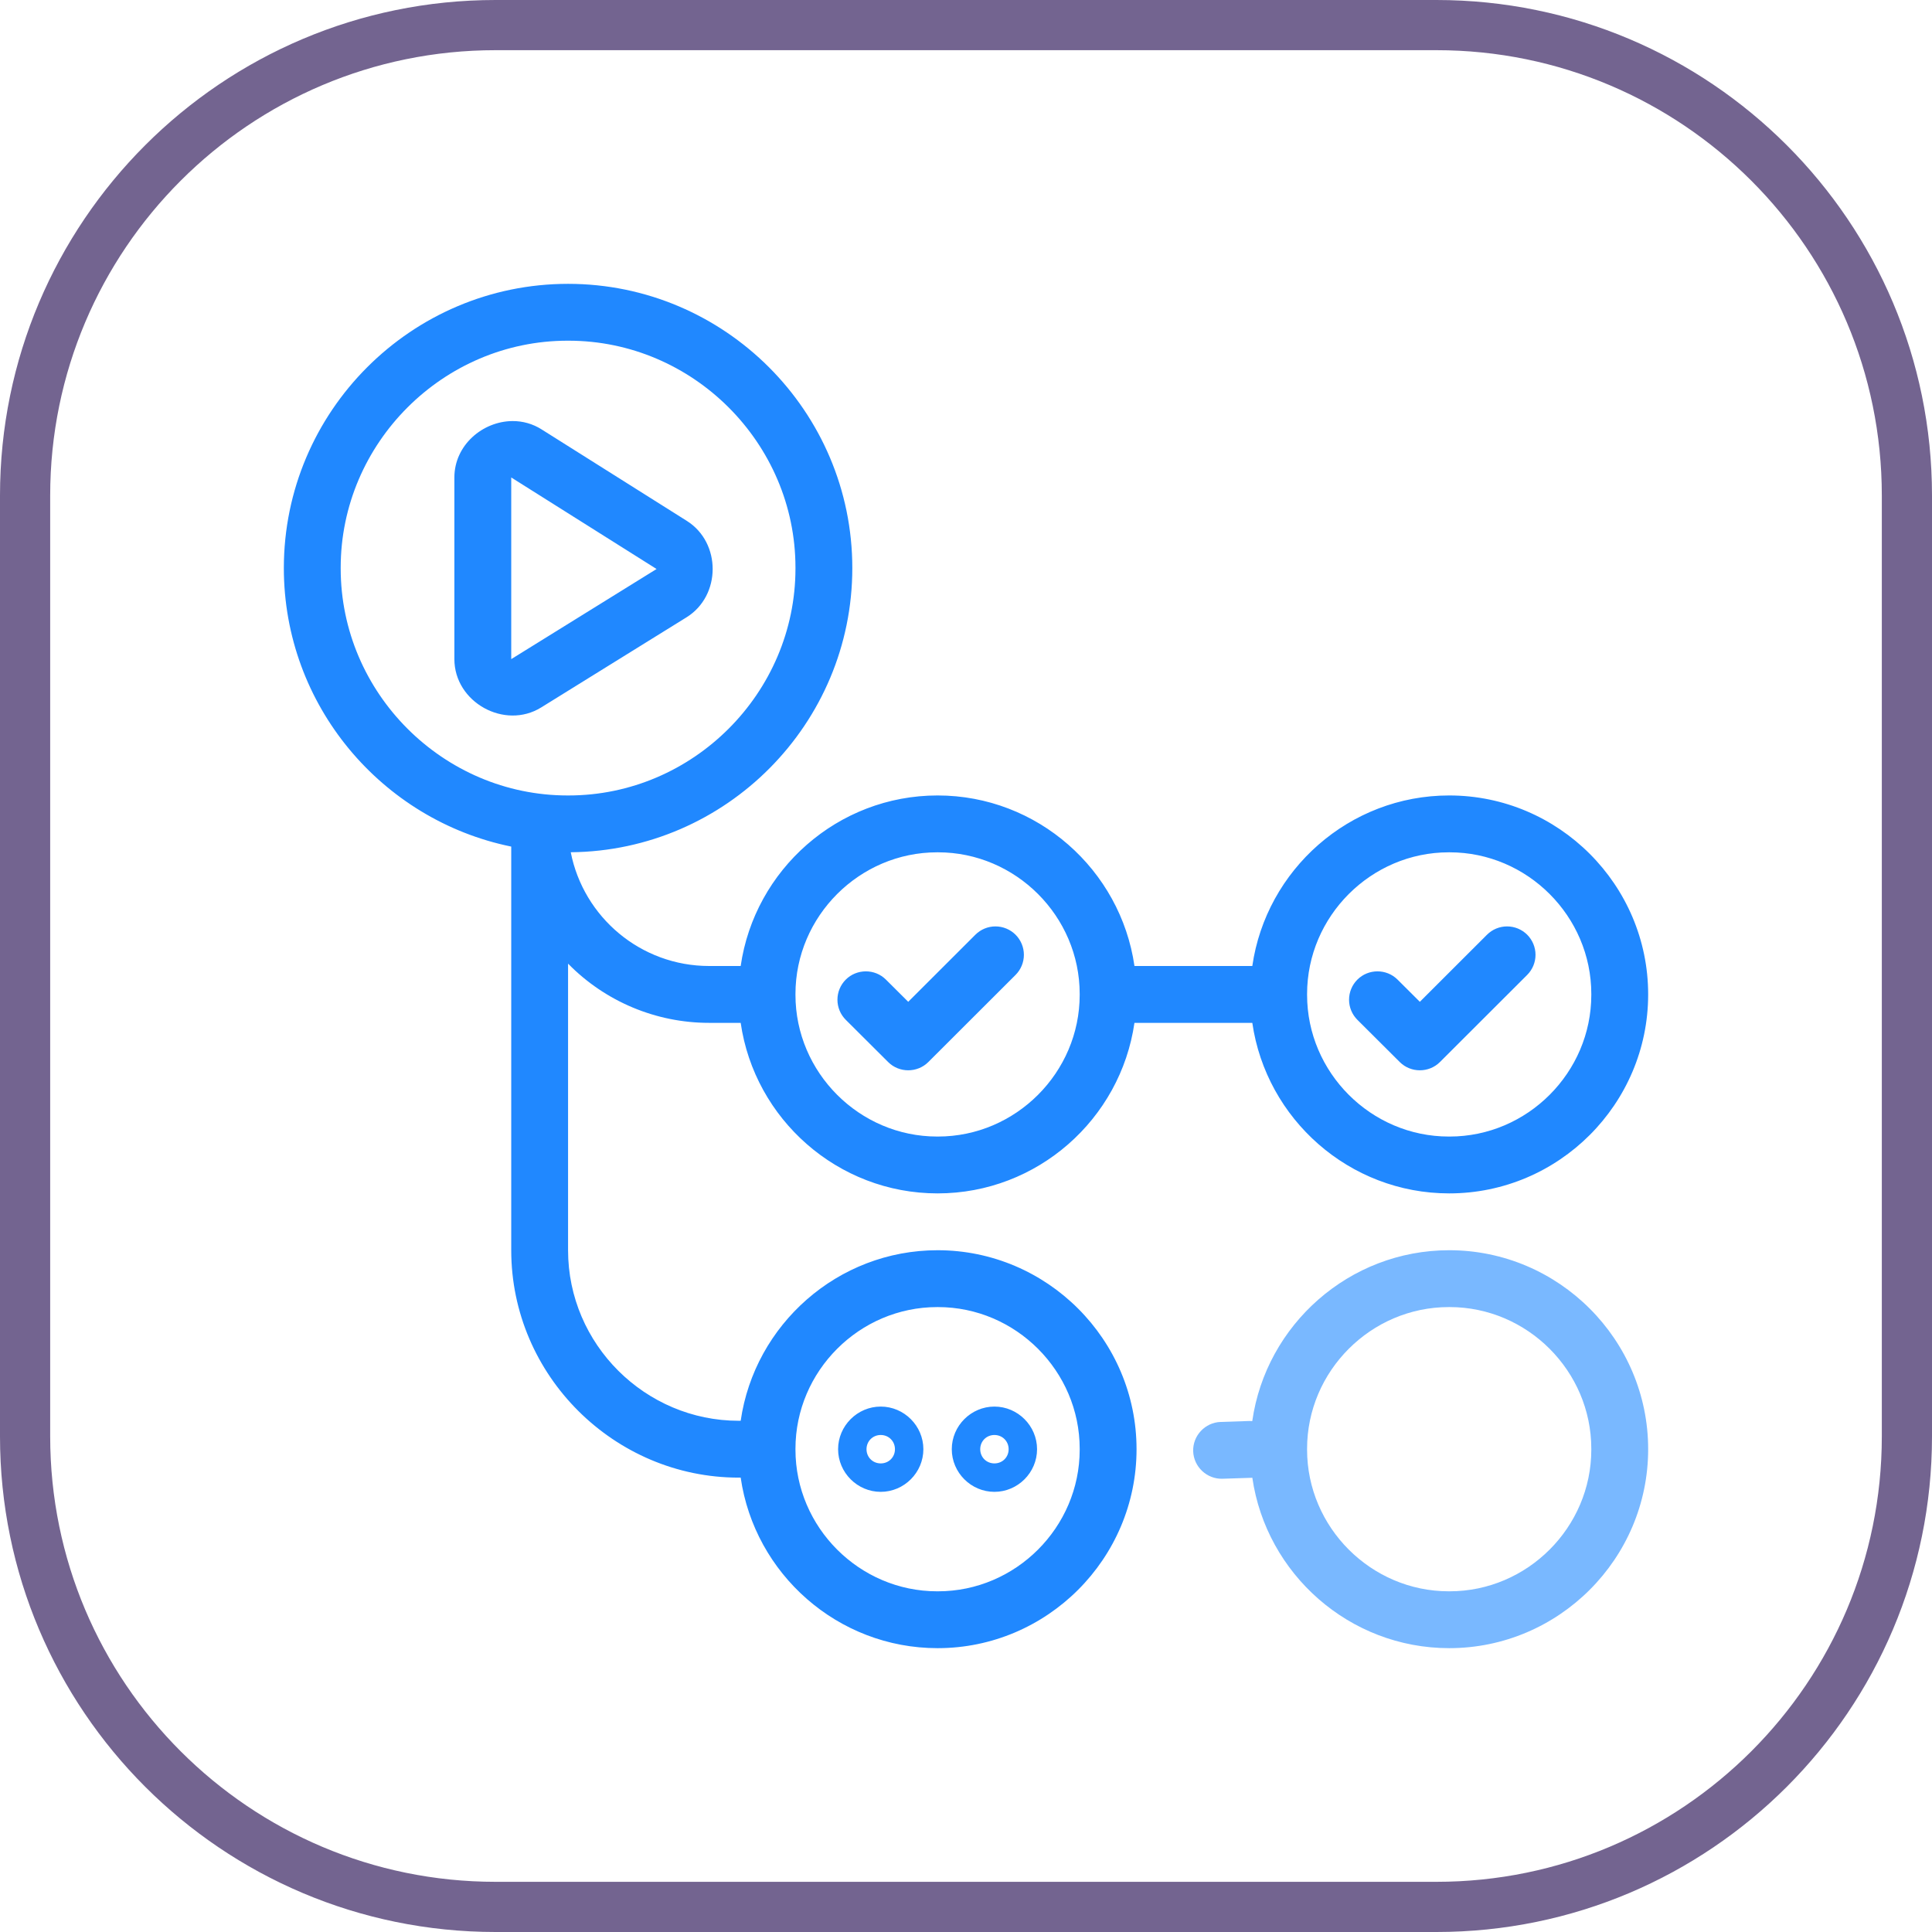 <?xml version="1.0" encoding="UTF-8" standalone="no"?>
<!DOCTYPE svg PUBLIC "-//W3C//DTD SVG 1.1//EN" "http://www.w3.org/Graphics/SVG/1.1/DTD/svg11.dtd">
<svg width="100%" height="100%" viewBox="0 0 308 308" version="1.1" xmlns="http://www.w3.org/2000/svg" xmlns:xlink="http://www.w3.org/1999/xlink" xml:space="preserve" xmlns:serif="http://www.serif.com/" style="fill-rule:evenodd;clip-rule:evenodd;stroke-linecap:round;stroke-linejoin:round;stroke-miterlimit:1.5;">
    <g>
        <path d="M90.561,45.25c-24.971,0 -45.311,20.34 -45.311,45.311c-0,21.869 15.601,40.189 36.251,44.401l0,64.349c0,20 16.449,36.251 36.248,36.251l0.331,0c2.213,15.333 15.463,27.188 31.39,27.188c17.464,-0 31.718,-14.253 31.718,-31.718c-0,-17.464 -14.254,-31.721 -31.718,-31.721c-15.925,0 -29.176,11.856 -31.39,27.188l-0.331,-0c-14.846,-0 -27.188,-12.153 -27.188,-27.188l0,-45.687c5.922,6.043 14.038,9.448 22.498,9.44l5.021,-0c2.214,15.332 15.463,27.187 31.39,27.187c15.927,0 29.174,-11.855 31.384,-27.187l18.789,-0c2.214,15.332 15.463,27.187 31.389,27.187c17.465,0 31.718,-14.256 31.718,-31.721c0,-17.464 -14.253,-31.718 -31.718,-31.718c-15.926,0 -29.177,11.856 -31.389,27.188l-18.787,-0c-2.211,-15.332 -15.459,-27.188 -31.386,-27.188c-15.927,0 -29.177,11.856 -31.39,27.188l-5.021,-0c-10.931,-0 -20.039,-7.798 -22.069,-18.134c24.774,-0.231 44.886,-20.476 44.886,-45.305c0,-24.971 -20.343,-45.311 -45.315,-45.311m0,9.064c0.025,-0 0.05,-0 0.075,-0c19.846,-0 36.177,16.33 36.177,36.176c-0,0.024 -0,0.048 -0.001,0.071c0.001,0.023 0.001,0.046 0.001,0.068c-0,19.85 -16.334,36.184 -36.184,36.184c-0.022,-0 -0.045,-0 -0.068,-0.001c-0.023,0.001 -0.047,0.001 -0.071,0.001c-19.846,-0 -36.176,-16.331 -36.176,-36.177c-0,-0.025 -0,-0.05 -0,-0.075c-0,-0.023 -0,-0.047 -0,-0.071c-0,-19.846 16.33,-36.176 36.176,-36.176c0.024,-0 0.048,-0 0.071,-0m-8.861,12.813c-4.726,0.024 -9.263,3.82 -9.263,8.991l0,28.96c0,6.87 8.002,11.322 13.841,7.702l23.167,-14.367c5.534,-3.432 5.563,-11.897 0.054,-15.369l-23.169,-14.596c-1.384,-0.876 -2.992,-1.334 -4.63,-1.321m-0.199,8.991l23.169,14.593l-23.169,14.367l0,-28.96Zm67.969,59.758c0.024,0 0.048,0 0.071,0c12.389,0 22.583,10.194 22.583,22.583c-0,0.023 -0,0.047 -0,0.071c-0,0.023 -0,0.047 -0,0.07c-0,12.391 -10.196,22.588 -22.588,22.588c-0.022,-0 -0.044,-0 -0.066,-0.001c-0.023,0.001 -0.045,0.001 -0.068,0.001c-12.392,-0 -22.59,-10.198 -22.59,-22.59c0,-0.023 0,-0.045 0,-0.068c0,-0.022 0,-0.044 0,-0.066c0,-12.392 10.197,-22.588 22.588,-22.588c0.023,0 0.047,0 0.07,0m81.562,0c0.024,0 0.048,0 0.072,0c12.388,0 22.582,10.194 22.582,22.583c0,0.023 0,0.047 0,0.071c0,0.023 0,0.047 0,0.07c0,12.391 -10.196,22.588 -22.587,22.588c-0.022,-0 -0.044,-0 -0.067,-0.001c-0.022,0.001 -0.045,0.001 -0.068,0.001c-12.392,-0 -22.589,-10.198 -22.589,-22.59c-0,-0.023 -0,-0.045 0,-0.068c-0,-0.022 -0,-0.044 -0,-0.066c-0,-12.392 10.196,-22.588 22.588,-22.588c0.023,0 0.046,0 0.069,0m-72.332,11.811c-1.202,-0 -2.356,0.477 -3.206,1.326l-10.705,10.695l-3.557,-3.541c-1.761,-1.755 -4.653,-1.75 -6.408,0.01c-0.845,0.849 -1.32,1.999 -1.32,3.198c-0,1.205 0.48,2.361 1.334,3.211l6.753,6.729c1.757,1.751 4.642,1.75 6.399,-0.002l13.908,-13.889c0.851,-0.85 1.329,-2.004 1.329,-3.206c0,-1.201 -0.477,-2.354 -1.326,-3.204c-0.849,-0.847 -2.001,-1.324 -3.201,-1.325l0,-0.002Zm81.563,0c-1.202,-0 -2.356,0.477 -3.207,1.326l-10.705,10.695l-3.556,-3.541c-1.761,-1.755 -4.653,-1.75 -6.408,0.01c-0.846,0.849 -1.321,1.999 -1.321,3.198c0,1.205 0.481,2.361 1.334,3.211l6.753,6.729c1.757,1.751 4.643,1.75 6.399,-0.002l13.908,-13.889c0.851,-0.85 1.33,-2.004 1.33,-3.206c-0,-1.201 -0.477,-2.354 -1.326,-3.204c-0.85,-0.847 -2.001,-1.324 -3.201,-1.325l-0,-0.002Zm-90.793,60.688c0.022,-0 0.044,-0 0.066,-0c12.392,-0 22.588,10.196 22.588,22.588c-0,0.023 -0,0.046 -0,0.069c-0,0.024 -0,0.048 -0,0.072c-0,12.388 -10.194,22.582 -22.583,22.582c-0.023,0 -0.047,0 -0.071,0c-0.023,0 -0.047,0 -0.07,0c-12.391,0 -22.588,-10.196 -22.588,-22.587c0,-0.022 0,-0.044 0.001,-0.067c-0.001,-0.022 -0.001,-0.045 -0.001,-0.068c0,-12.392 10.198,-22.589 22.59,-22.589c0.023,-0 0.045,-0 0.068,-0m-9.064,15.861c-3.726,-0 -6.797,3.07 -6.797,6.796c0,3.73 3.073,6.797 6.797,6.797c3.725,0 6.797,-3.067 6.797,-6.797c0,-3.726 -3.07,-6.796 -6.797,-6.796m18.124,-0c-3.726,-0 -6.797,3.07 -6.797,6.796c0,3.73 3.072,6.797 6.797,6.797c3.725,0 6.797,-3.067 6.797,-6.797c-0,-3.726 -3.07,-6.796 -6.797,-6.796m-18.124,4.53c1.275,-0 2.267,0.994 2.267,2.266c0,1.28 -0.991,2.264 -2.267,2.264c-1.274,-0 -2.267,-0.986 -2.267,-2.264c0,-1.274 0.995,-2.266 2.267,-2.266m18.124,-0c1.275,-0 2.267,0.994 2.267,2.266c-0,1.28 -0.991,2.264 -2.267,2.264c-1.274,-0 -2.263,-0.986 -2.263,-2.264c-0,-1.274 0.99,-2.266 2.263,-2.266" style="fill:#2088ff;fill-rule:nonzero;"/>
        <path d="M231.032,199.311c-15.943,0 -29.206,11.883 -31.396,27.241c-0.15,-0.013 -0.3,-0.02 -0.45,-0.019l-4.588,0.153c-2.484,0.081 -4.46,2.191 -4.381,4.674c0.082,2.484 2.192,4.461 4.676,4.381l4.588,-0.148l0.165,-0.01c2.221,15.322 15.466,27.167 31.386,27.167c17.465,0 31.718,-14.253 31.718,-31.718c0,-17.464 -14.253,-31.721 -31.718,-31.721m0,9.064c0.023,-0 0.045,-0 0.067,-0c12.391,-0 22.587,10.196 22.587,22.588c0,0.023 0,0.046 0,0.069c0,0.024 0,0.048 0,0.072c0,12.388 -10.194,22.582 -22.582,22.582c-0.024,0 -0.048,0 -0.072,0c-0.023,0 -0.046,0 -0.069,0c-12.392,0 -22.588,-10.196 -22.588,-22.587c-0,-0.022 -0,-0.044 0,-0.067c-0,-0.022 -0,-0.045 -0,-0.068c-0,-12.392 10.197,-22.589 22.589,-22.589c0.023,-0 0.046,-0 0.068,0" style="fill:#79b8ff;fill-rule:nonzero;"/>
        <path d="M304,79l0,150c0,41.394 -33.606,75 -75,75l-150,0c-41.394,0 -75,-33.606 -75,-75l0,-150c0,-41.394 33.606,-75 75,-75l150,0c41.394,0 75,33.606 75,75Z" style="fill:none;stroke:#736490;stroke-width:8px;"/>
    </g>
</svg>
